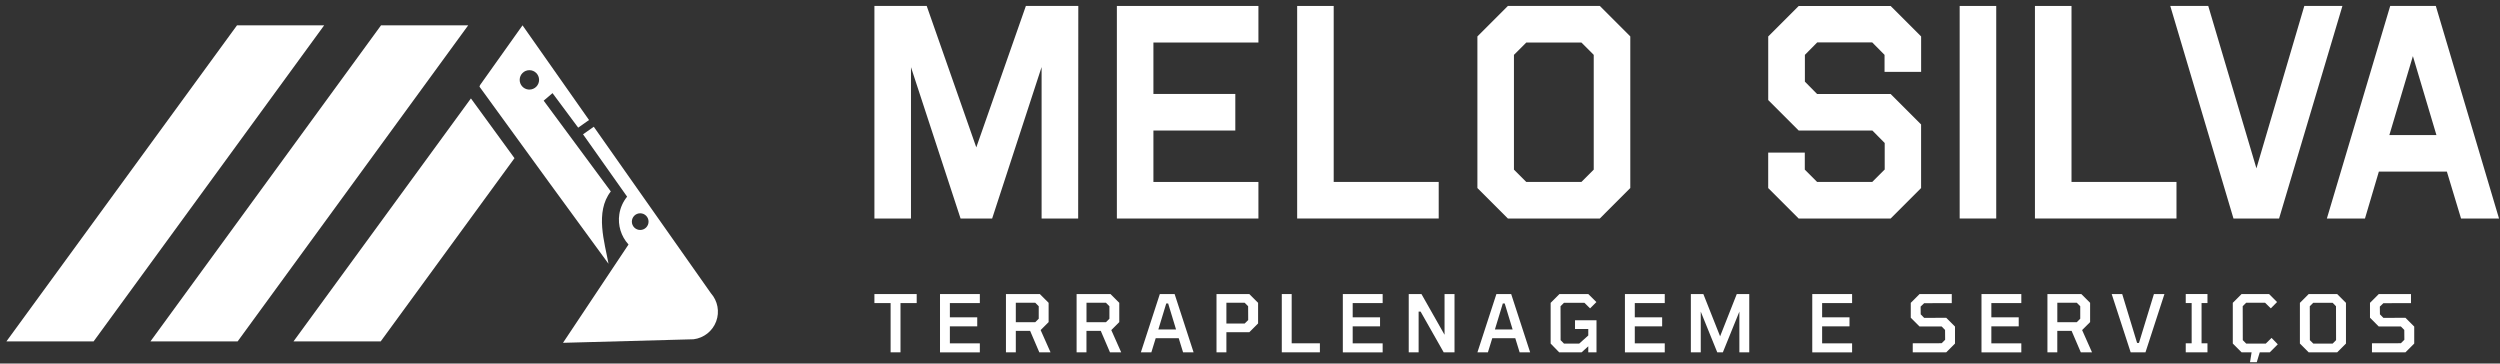<svg width="337" height="49" viewBox="0 0 337 49" fill="none" xmlns="http://www.w3.org/2000/svg">
<rect x="0" y="0" width="337" height="49" fill="#333333" stroke="none"/>
<path fill-rule="evenodd" clip-rule="evenodd" d="M71.35 12.075H71.347C71.294 12.075 71.245 12.072 71.195 12.065C70.552 11.984 70.053 11.435 70.053 10.767C70.053 10.046 70.636 9.459 71.361 9.459C72.085 9.459 72.668 10.043 72.668 10.767C72.668 11.492 72.085 12.075 71.361 12.075H71.354H71.35ZM74.054 24.644L82.028 35.557C81.525 32.752 80.161 28.575 82.337 25.805L73.287 13.569L74.479 12.553L77.939 17.208L79.401 16.178L70.436 3.416L64.705 11.477L64.635 11.685L65.746 13.211L66.344 14.037L74.057 24.648L74.054 24.644Z" fill="white"/>
<path fill-rule="evenodd" clip-rule="evenodd" d="M87.425 29.876C87.425 30.498 86.922 31.001 86.299 31.001C85.677 31.001 85.174 30.498 85.174 29.876C85.174 29.254 85.677 28.751 86.299 28.751C86.922 28.751 87.425 29.257 87.425 29.876ZM84.724 32.959L75.893 46.211L93.5 45.733C94.878 45.557 96.049 44.636 96.538 43.331C97.026 42.03 96.752 40.564 95.828 39.523L85.867 25.369L80.041 17.085L78.593 18.105L84.535 26.511C83.983 27.19 83.613 28.006 83.483 28.892C83.262 30.365 83.719 31.862 84.724 32.959Z" fill="white"/>
<path fill-rule="evenodd" clip-rule="evenodd" d="M51.32 46.018L69.353 21.322L63.481 13.267L39.566 46.018H51.32Z" fill="white"/>
<path fill-rule="evenodd" clip-rule="evenodd" d="M32.035 46.017L63.112 3.416H51.362L20.282 46.017H32.035Z" fill="white"/>
<path fill-rule="evenodd" clip-rule="evenodd" d="M12.621 46.017L43.697 3.416H31.947L0.867 46.017H12.621Z" fill="white"/>
<path d="M120.054 47.493V40.855H117.871V39.639H123.57V40.855H121.387V47.493H120.054Z" fill="white"/>
<path d="M126.713 47.493V39.639H132.082V40.855H128.042V42.775H131.731V43.992H128.042V46.284H132.082V47.5H126.713V47.493Z" fill="white"/>
<path d="M135.602 47.493V39.639H140.172L141.354 40.82V43.419L140.278 44.494L141.61 47.49H140.098L138.861 44.603H136.931V47.49H135.598L135.602 47.493ZM136.931 43.432H139.553L140.021 42.965V41.281L139.553 40.813H136.931V43.436V43.432Z" fill="white"/>
<path d="M145.126 47.493V39.639H149.697L150.878 40.82V43.419L149.802 44.494L151.135 47.49H149.623L148.385 44.603H146.455V47.49H145.123L145.126 47.493ZM146.459 43.432H149.081L149.549 42.965V41.281L149.081 40.813H146.459V43.436V43.432Z" fill="white"/>
<path d="M153.789 47.493L156.345 39.639H158.339L160.895 47.493H159.478L158.891 45.588H155.79L155.203 47.493H153.786H153.789ZM156.145 44.413H158.532L157.467 40.908H157.21L156.145 44.413Z" fill="white"/>
<path d="M163.985 47.493V39.639H168.408L169.59 40.82V43.601L168.408 44.783H165.318V47.49H163.985V47.493ZM165.318 43.612H167.779L168.257 43.144L168.247 41.281L167.779 40.813H165.318V43.615V43.612Z" fill="white"/>
<path d="M172.785 47.493V39.639H174.118V46.277H177.922V47.493H172.785Z" fill="white"/>
<path d="M181.013 47.493V39.639H186.381V40.855H182.342V42.775H186.03V43.992H182.342V46.284H186.381V47.5H181.013V47.493Z" fill="white"/>
<path d="M189.897 47.493V39.639H191.613L194.725 45.127V39.639H196.068V47.493H194.609L191.497 42.005H191.23V47.493H189.897Z" fill="white"/>
<path d="M199.158 47.493L201.714 39.639H203.707L206.263 47.493H204.846L204.259 45.588H201.158L200.571 47.493H199.154H199.158ZM201.513 44.413H203.901L202.835 40.908H202.579L201.513 44.413Z" fill="white"/>
<path d="M210.177 47.494L209.027 46.312V40.824L210.208 39.643H214.107L215.194 40.719L214.343 41.569L213.576 40.814H210.827L210.359 41.281L210.37 45.852L210.827 46.319H212.873L214.1 45.222V44.347H212.311V43.176H215.208V47.49H214.1V46.682L213.204 47.49H210.177V47.494Z" fill="white"/>
<path d="M219.04 47.493V39.639H224.409V40.855H220.369V42.775H224.057V43.992H220.369V46.284H224.409V47.5H219.04V47.493Z" fill="white"/>
<path d="M227.928 47.493V39.639H229.612L231.87 45.338L234.116 39.639H235.8V47.493H234.468V42.005L232.242 47.493H231.486L229.261 42.005V47.493H227.928Z" fill="white"/>
<path d="M244.294 47.493V39.639H249.663V40.855H245.623V42.775H249.312V43.992H245.623V46.284H249.663V47.5H244.294V47.493Z" fill="white"/>
<path d="M257.838 47.494V46.277L261.737 46.267L262.205 45.799L262.194 44.477L261.737 44.01H258.752L257.571 42.828V40.824L258.752 39.643H263.098V40.859L259.378 40.87L258.9 41.327L258.91 42.371L259.378 42.849L262.352 42.839L263.534 44.02V46.312L262.352 47.494H257.834H257.838Z" fill="white"/>
<path d="M267.105 47.493V39.639H272.474V40.855H268.434V42.775H272.123V43.992H268.434V46.284H272.474V47.5H267.105V47.493Z" fill="white"/>
<path d="M275.994 47.493V39.639H280.564L281.746 40.82V43.419L280.67 44.494L282.002 47.49H280.491L279.253 44.603H277.323V47.49H275.99L275.994 47.493ZM277.326 43.432H279.949L280.417 42.965V41.281L279.949 40.813H277.326V43.436V43.432Z" fill="white"/>
<path d="M287.213 47.493L284.657 39.639H286.074L288.078 46.224H288.334L290.349 39.639H291.766L289.21 47.493H287.216H287.213Z" fill="white"/>
<path d="M294.638 47.494V46.277H295.436V40.852H294.638V39.636H297.567V40.852H296.769V46.277H297.567V47.494H294.638Z" fill="white"/>
<path d="M303.301 48.822L303.516 47.49H302.162L300.981 46.309V40.82L302.162 39.639H305.872L306.947 40.715L306.107 41.566L305.33 40.81H302.785L302.317 41.277L302.328 45.848L302.785 46.316H305.429L306.206 45.549L307.046 46.414L305.97 47.49H304.616L304.212 48.822H303.305H303.301Z" fill="white"/>
<path d="M311.208 47.494L310.027 46.312V40.824L311.208 39.643H315.055L316.236 40.824V46.312L315.055 47.494H311.208ZM311.838 46.319H314.436L314.903 45.852L314.893 41.281L314.436 40.814H311.827L311.359 41.281L311.37 45.852L311.838 46.319Z" fill="white"/>
<path d="M319.741 47.494V46.277L323.64 46.267L324.108 45.799L324.097 44.477L323.64 44.01H320.655L319.474 42.828V40.824L320.655 39.643H325.001V40.859L321.281 40.87L320.803 41.327L320.814 42.371L321.281 42.849L324.256 42.839L325.437 44.02V46.312L324.256 47.494H319.738H319.741Z" fill="white"/>
<path d="M117.871 0.803H124.92L131.604 19.866L138.288 0.803H145.355L145.337 29.454H140.408V9.037L133.742 29.454H129.484L122.8 9.055V29.454H117.871V0.803Z" fill="white"/>
<path d="M150.555 0.803H169.635V5.732H155.48V12.665H166.52V17.595H155.48V24.528H169.635V29.457H150.555V0.806V0.803Z" fill="white"/>
<path d="M174.853 0.803H179.782V24.524H193.937V29.454H174.857V0.803H174.853Z" fill="white"/>
<path d="M199.154 4.91L203.261 0.803H215.658L219.764 4.91V25.347L215.658 29.454H203.261L199.154 25.347V4.91ZM204.08 22.865L205.743 24.528H213.172L214.835 22.865V7.395L213.172 5.732H205.743L204.08 7.395V22.865Z" fill="white"/>
<path d="M238.357 20.573H243.286V22.865L244.949 24.528H252.378L254.058 22.848V19.276L252.395 17.595H242.463L238.357 13.489V4.913L242.463 0.807H254.86L258.967 4.913V9.688H254.037V7.396L252.374 5.715H244.963L243.3 7.396V11.006L244.942 12.669H254.856L258.963 16.776V25.351L254.856 29.458H242.46L238.353 25.351V20.577L238.357 20.573Z" fill="white"/>
<path d="M264.163 0.803H269.092V29.454H264.163V0.803Z" fill="white"/>
<path d="M274.31 0.803H279.239V24.524H293.39V29.454H274.31V0.803Z" fill="white"/>
<path d="M315.758 0.803L307.221 29.454H301.072L292.553 0.803H297.672L304.166 22.693L310.621 0.803H315.758Z" fill="white"/>
<path d="M313.663 29.454L322.199 0.803H328.348L336.867 29.454H331.748L329.839 23.132H320.67L318.799 29.454H313.663ZM322.087 18.203H328.429L325.258 7.564L322.087 18.203Z" fill="white"/>
</svg>
